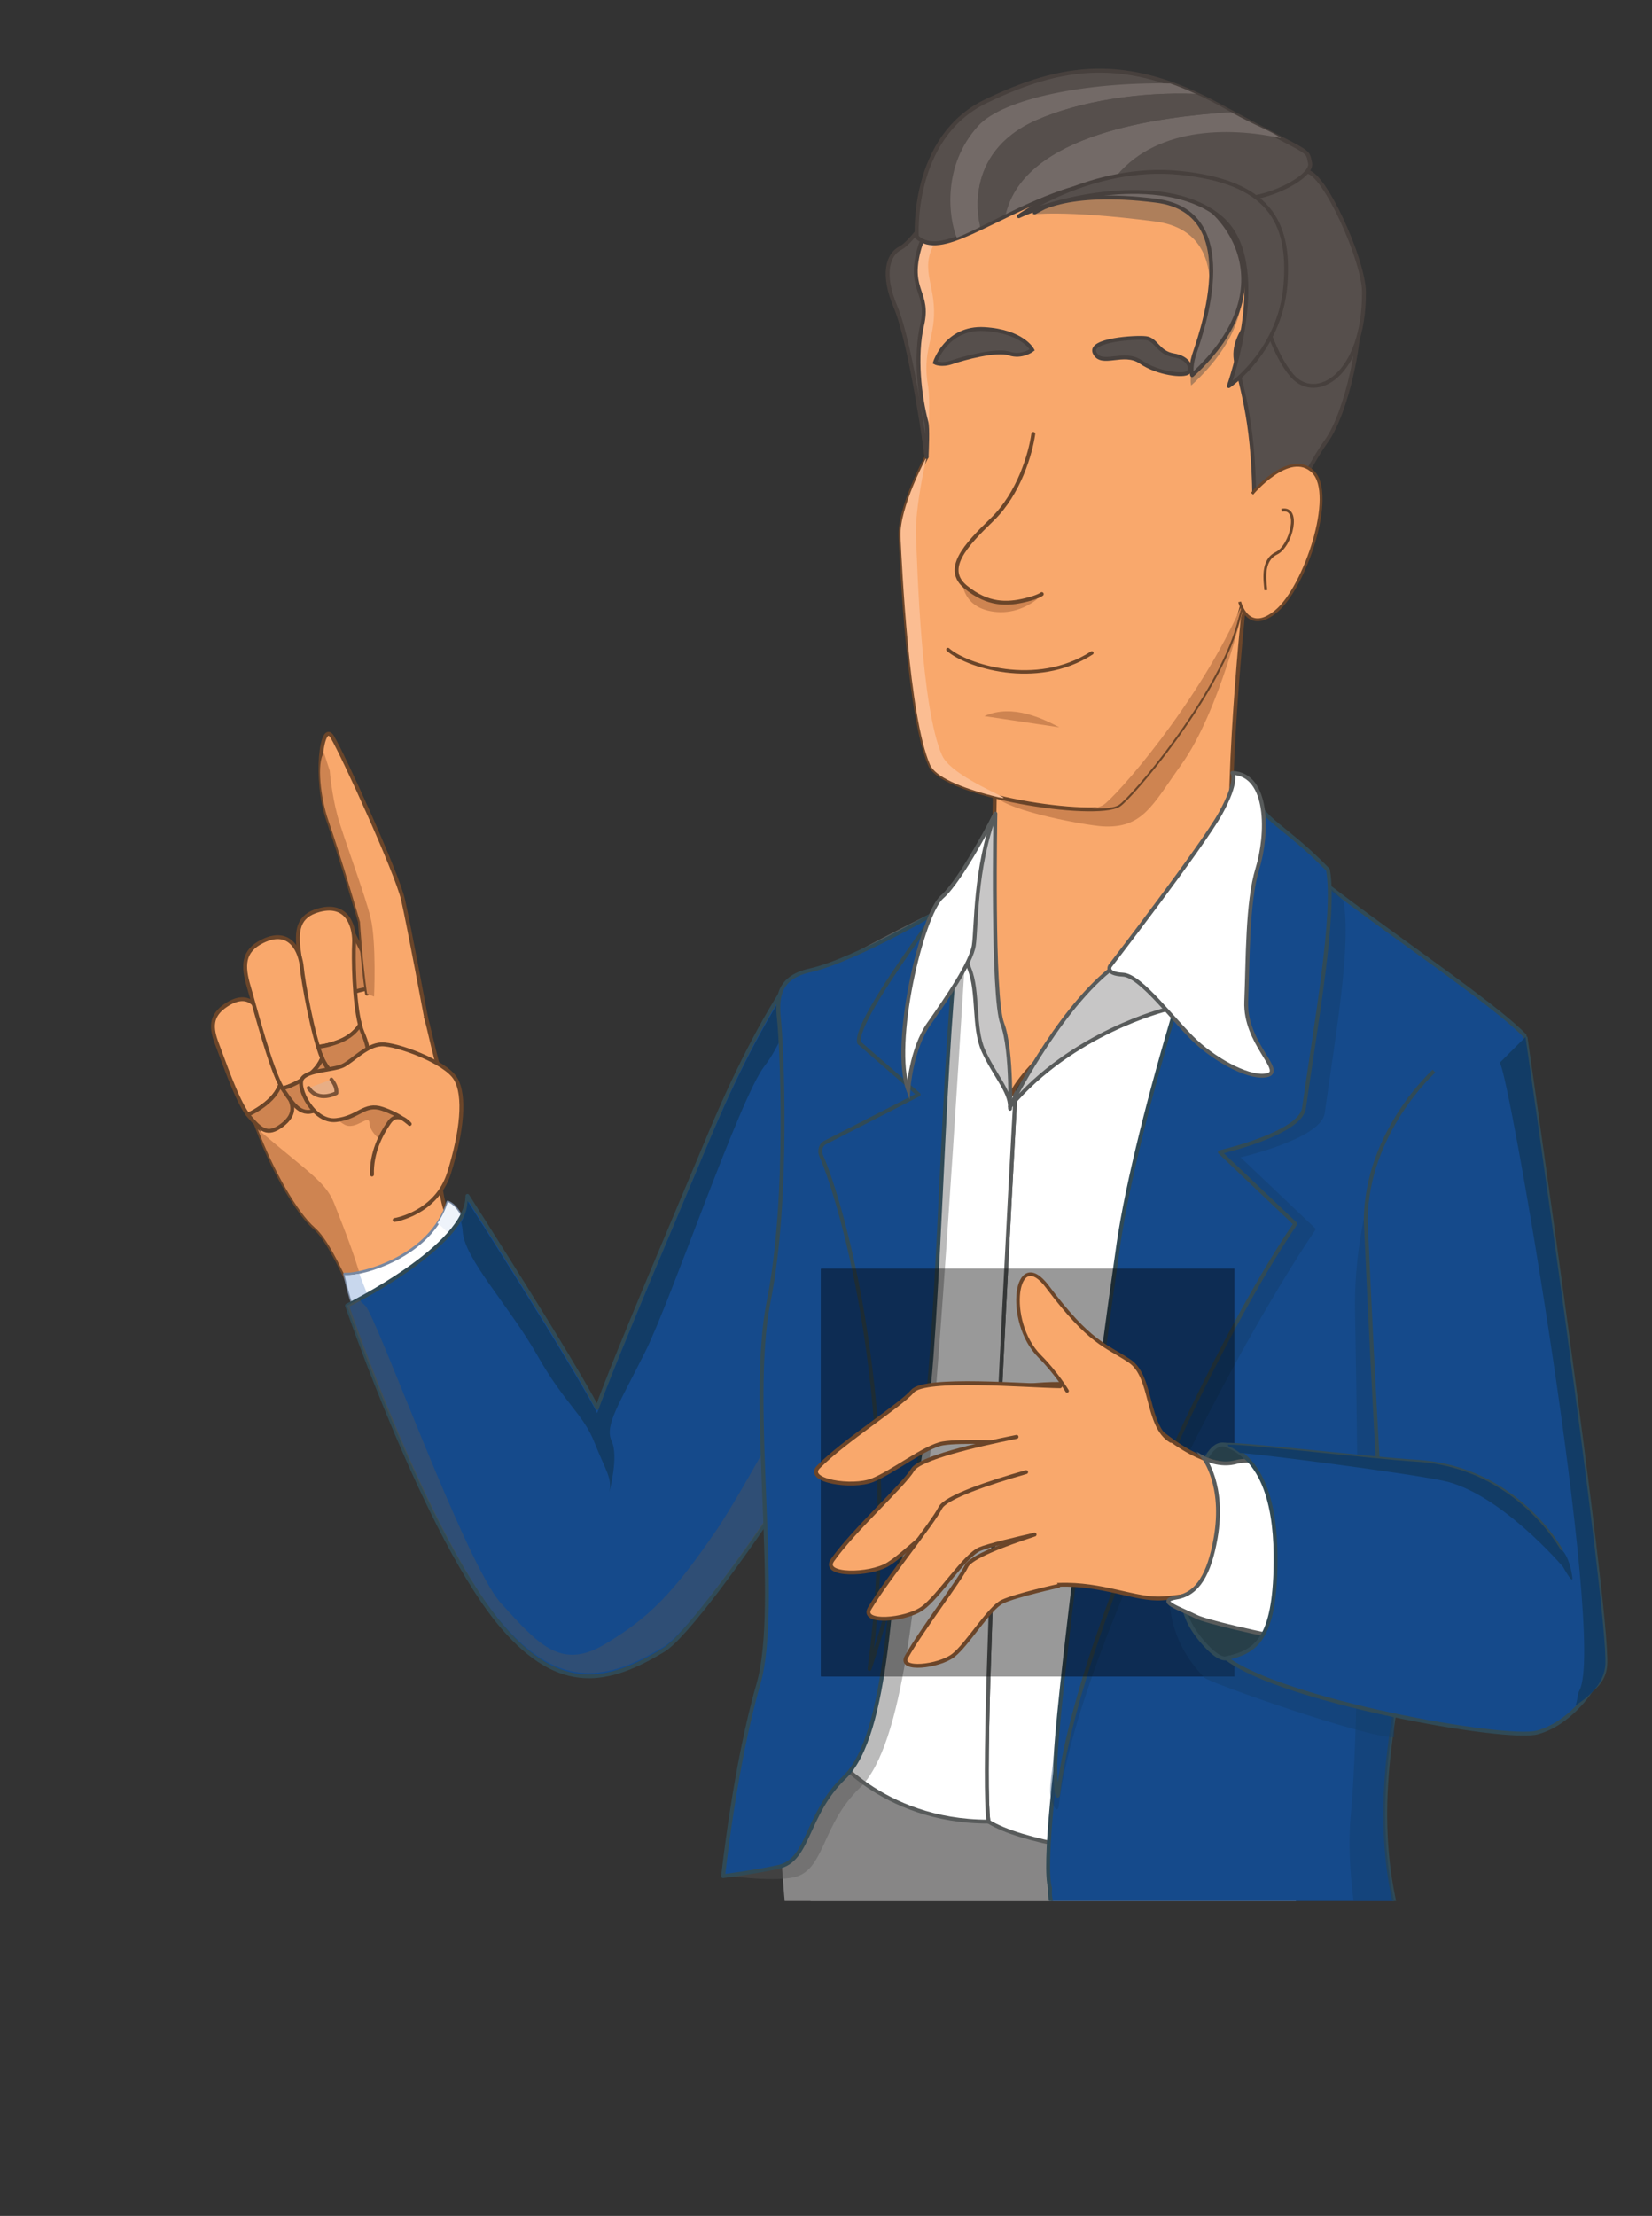 <?xml version="1.0" encoding="utf-8"?>
<!-- Generator: Adobe Illustrator 17.0.0, SVG Export Plug-In . SVG Version: 6.00 Build 0)  -->
<!DOCTYPE svg PUBLIC "-//W3C//DTD SVG 1.1//EN" "http://www.w3.org/Graphics/SVG/1.1/DTD/svg11.dtd">
<svg version="1.1" id="Capa_1" xmlns:x="http://ns.adobe.com/Extensibility/1.0/" xmlns:i="http://ns.adobe.com/AdobeIllustrator/10.0/" xmlns:graph="http://ns.adobe.com/Graphs/1.0/"
	 xmlns="http://www.w3.org/2000/svg" xmlns:xlink="http://www.w3.org/1999/xlink" x="0px" y="0px" width="426.323px"
	 height="571.589px" viewBox="0 0 426.323 571.589" enable-background="new 0 0 426.323 571.589" xml:space="preserve">
<rect x="0" y="0" width="426.323" height="571.589" fill="#333333" stroke="none"/>
<g>
	<g>
		<defs>
			<rect id="SVGID_1_" y="0" width="426.323" height="490.375"/>
		</defs>
		<clipPath id="SVGID_2_">
			<use xlink:href="#SVGID_1_"  overflow="visible"/>
		</clipPath>
		<g clip-path="url(#SVGID_2_)">
			<path fill="#878686" d="M199.696,441.858c22.528,13.945,97.444,28.031,128.145,21.356c0,0,18.689,61.405,5.34,80.093
				c-13.348,18.688-2.694,16.285-34.523,26.342c-26.24,8.292-87.129-10.5-92.47-46.54
				C200.848,487.068,199.696,441.858,199.696,441.858"/>
			<path fill="#878686" d="M199.696,441.858c22.528,13.945,97.444,28.031,128.145,21.356c0,0,18.689,61.405,5.34,80.093
				c-13.348,18.688-2.694,16.285-34.523,26.342c-26.24,8.292-24.003-64.446-60.433-63.894
				C194.174,506.423,199.696,441.858,199.696,441.858"/>
			<path fill="#CE8451" d="M90.206,239.007c0,0,5.632,10.217,7.04,15.759c1.412,5.539-11.66,10.915-13.169,7.106
				c-1.509-3.813-9.424-16.822-6.343-18.229C80.813,242.242,87.418,237.493,90.206,239.007"/>
			<path fill="none" stroke="#6B4529" stroke-miterlimit="10" d="M90.206,239.007c0,0,5.632,10.217,7.04,15.759
				c1.412,5.539-11.66,10.915-13.169,7.106c-1.509-3.813-9.424-16.822-6.343-18.229C80.813,242.242,87.418,237.493,90.206,239.007z"
				/>
			<path fill="#F9A86C" d="M157.846,374.398c-15.539-31.031-44.812-48.489-44.221-71.547c1.945-7.411,2.113-17.509-0.821-28.767
				c-2.936-11.26-2.76-13.898-5.459-15.983c-2.696-2.084-7.576-5.931-19.822-0.86c-12.248,5.074-26.827,13.584-23.587,26.017
				c3.24,12.434,11.593,28.485,17.329,33.435c11.241,9.702,31.987,82.994,43.759,94.296
				C136.797,422.291,173.384,405.426,157.846,374.398"/>
			<path fill="none" stroke="#6B4529" stroke-linecap="round" stroke-linejoin="round" stroke-miterlimit="10" d="M157.846,374.398
				c-15.539-31.031-44.812-48.489-44.221-71.547c1.945-7.411,2.113-17.509-0.821-28.767c-2.936-11.26-2.76-13.898-5.459-15.983
				c-2.696-2.084-7.576-5.931-19.822-0.86c-12.248,5.074-26.827,13.584-23.587,26.017c3.24,12.434,11.593,28.485,17.329,33.435
				c11.241,9.702,31.987,82.994,43.759,94.296C136.797,422.291,173.384,405.426,157.846,374.398z"/>
			<path fill="#F9A86C" d="M92.904,264.358c-1.585-6.082-1.73-17.615-1.537-20.896c0.218-3.683-1.208-10.808-9.056-8.692
				c-5.433,1.467-5.95,5.27-5.132,10.884c0.787,5.408,2.203,18.702,4.521,24.365c1.199-0.04,2.992-0.322,5.506-1.259
				C90.578,267.507,92.181,265.588,92.904,264.358"/>
			<path fill="none" stroke="#6B4529" stroke-linecap="round" stroke-linejoin="round" stroke-miterlimit="10" d="M92.904,264.358
				c-1.585-6.082-1.73-17.615-1.537-20.896c0.218-3.683-1.208-10.808-9.056-8.692c-5.433,1.467-5.95,5.27-5.132,10.884
				c0.787,5.408,2.203,18.702,4.521,24.365c1.199-0.04,2.992-0.322,5.506-1.259C90.578,267.507,92.181,265.588,92.904,264.358z"/>
			<path fill="#CE8451" d="M90.904,276.828c4.908-1.827,4.838-5.402,2.646-10.505c-0.238-0.554-0.451-1.223-0.644-1.965
				c-0.724,1.229-2.328,3.148-5.699,4.405c-2.514,0.933-4.307,1.215-5.506,1.255c0.086,0.216,0.175,0.421,0.264,0.616
				C84.441,275.885,85.996,278.652,90.904,276.828"/>
			<path fill="none" stroke="#6B4529" stroke-miterlimit="10" d="M90.904,276.828c4.908-1.827,4.838-5.402,2.646-10.505
				c-0.238-0.554-0.451-1.223-0.644-1.965c-0.724,1.229-2.328,3.148-5.699,4.405c-2.514,0.933-4.307,1.215-5.506,1.255
				c0.086,0.216,0.175,0.421,0.264,0.616C84.441,275.885,85.996,278.652,90.904,276.828z"/>
			<path fill="#F9A86C" d="M72.352,279.684c-2.357-4.389-4.433-13.551-4.827-16.227c-0.442-3.006-2.843-8.273-9.043-4.269
				c-4.292,2.773-4.077,5.963-2.443,10.204c1.574,4.085,5.012,14.28,7.908,18.116c0.995-0.385,2.447-1.141,4.39-2.629
				C70.941,282.884,71.957,280.879,72.352,279.684"/>
			<path fill="none" stroke="#6B4529" stroke-linecap="round" stroke-linejoin="round" stroke-miterlimit="10" d="M72.352,279.684
				c-2.357-4.389-4.433-13.551-4.827-16.227c-0.442-3.006-2.843-8.273-9.043-4.269c-4.292,2.773-4.077,5.963-2.443,10.204
				c1.574,4.085,5.012,14.28,7.908,18.116c0.995-0.385,2.447-1.141,4.39-2.629C70.941,282.884,71.957,280.879,72.352,279.684z"/>
			<path fill="#CE8451" d="M72.794,290.229c3.793-2.904,3.127-5.742,0.431-9.169c-0.295-0.371-0.584-0.84-0.872-1.375
				c-0.395,1.194-1.411,3.198-4.015,5.195c-1.943,1.488-3.394,2.241-4.39,2.629c0.11,0.146,0.219,0.283,0.327,0.411
				C67.234,291.381,69.001,293.131,72.794,290.229"/>
			<path fill="none" stroke="#6B4529" stroke-miterlimit="10" d="M72.794,290.229c3.793-2.904,3.127-5.742,0.431-9.169
				c-0.295-0.371-0.584-0.84-0.872-1.375c-0.395,1.194-1.411,3.198-4.015,5.195c-1.943,1.488-3.394,2.241-4.39,2.629
				c0.11,0.146,0.219,0.283,0.327,0.411C67.234,291.381,69.001,293.131,72.794,290.229z"/>
			<path fill="#F9A86C" d="M83.128,272.948c-2.41-5.683-4.97-20.114-5.235-23.388c-0.299-3.677-2.698-10.42-10.142-6.769
				c-5.154,2.525-5.132,6.378-3.544,11.751c1.532,5.176,5.587,21.094,8.661,26.215c1.177-0.277,2.907-0.913,5.255-2.333
				C81.272,276.515,82.585,274.308,83.128,272.948"/>
			<path fill="none" stroke="#6B4529" stroke-linecap="round" stroke-linejoin="round" stroke-miterlimit="10" d="M83.128,272.948
				c-2.41-5.683-4.97-20.114-5.235-23.388c-0.299-3.677-2.698-10.42-10.142-6.769c-5.154,2.525-5.132,6.378-3.544,11.751
				c1.532,5.176,5.587,21.094,8.661,26.215c1.177-0.277,2.907-0.913,5.255-2.333C81.272,276.515,82.585,274.308,83.128,272.948z"/>
			<path fill="#CE8451" d="M82.894,285.641c4.585-2.777,4.016-6.287,1.145-10.885c-0.313-0.498-0.616-1.113-0.91-1.808
				c-0.541,1.359-1.856,3.566-5.005,5.476c-2.348,1.421-4.077,2.057-5.254,2.334c0.116,0.195,0.232,0.384,0.349,0.552
				C76.391,285.998,78.308,288.42,82.894,285.641"/>
			<path fill="none" stroke="#6B4529" stroke-miterlimit="10" d="M82.894,285.641c4.585-2.777,4.016-6.287,1.145-10.885
				c-0.313-0.498-0.616-1.113-0.91-1.808c-0.541,1.359-1.856,3.566-5.005,5.476c-2.348,1.421-4.077,2.057-5.254,2.334
				c0.116,0.195,0.232,0.384,0.349,0.552C76.391,285.998,78.308,288.42,82.894,285.641z"/>
			<path fill="#CE8451" d="M98.632,294.412c0,0-3.175-2.207-3.286-4.71c-0.112-2.503-3.518,1.946-6.414,0.409
				c-2.896-1.54-5.66-6.16-5.66-6.16s14.111-5.852,19.121-0.648c5.007,5.201,5.524,7.181,5.524,7.181l-7.648,3.322L98.632,294.412z"
				/>
			<path fill="#F9A86C" d="M101.851,314.695c0,0,10.76-1.688,14.055-12.175c3.297-10.491,4.298-19.868,1.642-24.284
				c-2.66-4.417-15.266-8.986-19.106-8.844c-3.839,0.141-7.486,4.33-9.978,5.512c-2.492,1.184-9.189,1.104-10.529,3.402
				c-1.339,2.298,2.936,11.261,8.8,10.619c5.864-0.637,7.229-4.489,11.951-2.9c1.069,0.36,2.016,0.757,2.841,1.155
				c2.813,1.362,4.205,2.745,4.205,2.745s-3.031-3.594-5.257-0.448c-2.225,3.143-4.645,7.902-4.479,13.501"/>
			<path fill="none" stroke="#6B4529" stroke-linecap="round" stroke-linejoin="round" stroke-miterlimit="10" d="M101.851,314.695
				c0,0,10.76-1.688,14.055-12.175c3.297-10.491,4.298-19.868,1.642-24.284c-2.66-4.417-15.266-8.986-19.106-8.844
				c-3.839,0.141-7.486,4.33-9.978,5.512c-2.492,1.184-9.189,1.104-10.529,3.402c-1.339,2.298,2.936,11.261,8.8,10.619
				c5.864-0.637,7.229-4.489,11.951-2.9c1.069,0.36,2.016,0.757,2.841,1.155c2.813,1.362,4.205,2.745,4.205,2.745
				s-3.031-3.594-5.257-0.448c-2.225,3.143-4.645,7.902-4.479,13.501"/>
			<path fill="#E8AE85" d="M85.523,278.465c0.92,1.138,1.392,2.299,1.281,3.49c0,0-4.618,2.529-7.153-1.307"/>
			<path fill="none" stroke="#7C5337" stroke-linecap="round" stroke-linejoin="round" stroke-miterlimit="10" d="M85.523,278.465
				c0.92,1.138,1.392,2.299,1.281,3.49c0,0-4.618,2.529-7.153-1.307"/>
			<path fill="#F9A86C" d="M109.962,262.534c0,0-4.379-23.546-5.962-30.486c-1.585-6.944-15.457-37.324-18.235-41.938
				c-2.779-4.614-4.702,10.937-1.07,21.419c3.631,10.482,8.195,26.264,8.195,26.264s0.563,9.644,1.831,18.54"/>
			<path fill="none" stroke="#6B4529" stroke-linecap="round" stroke-linejoin="round" stroke-miterlimit="10" d="M109.962,262.534
				c0,0-4.379-23.546-5.962-30.486c-1.585-6.944-15.457-37.324-18.235-41.938c-2.779-4.614-4.702,10.937-1.07,21.419
				c3.631,10.482,8.195,26.264,8.195,26.264s0.563,9.644,1.831,18.54"/>
			<path fill="#CE8451" d="M84.696,211.529c3.632,10.482,8.195,26.264,8.195,26.264s0.563,9.644,1.831,18.54l1.813,0.739
				c0,0,0.627-13.98-0.87-20.233c-1.498-6.251-7.065-20.87-8.58-26.452c-1.516-5.582-1.985-11.567-1.985-11.567l-1.502-4.641
				C81.673,196.701,82.759,205.939,84.696,211.529"/>
			<path fill="#CE8451" d="M81.266,316.693c11.241,9.702,31.986,82.994,43.759,94.296c-10.394-19.121-24.413-63.688-26.645-65.693
				c-2.584-2.313-2.481-3.169-4.17-11.262c-1.69-8.095-5.481-17.217-7.944-23.564c-2.147-5.534-6.378-7.817-19.729-19.159
				C70.523,301.858,76.716,312.768,81.266,316.693"/>
			<path fill="#FFFFFF" d="M115.56,310.041c4.656,1.837,6.699,13.375,6.699,13.375s-9.34,19.723-26.265,21.392
				c-4.201-1.789-7.078-16.162-7.078-16.162C93.474,328.902,111.341,324.047,115.56,310.041"/>
			
				<path fill="none" stroke="#7888A1" stroke-width="0.691" stroke-linecap="round" stroke-linejoin="round" stroke-miterlimit="10" d="
				M115.56,310.041c4.656,1.837,6.699,13.375,6.699,13.375s-9.34,19.723-26.265,21.392c-4.201-1.789-7.078-16.162-7.078-16.162
				C93.474,328.902,111.341,324.047,115.56,310.041z"/>
			<path fill="#EEF3FA" d="M118.828,327.564c2.176-2.417,3.43-4.147,3.43-4.147s-2.002-11.422-6.625-13.341l-0.118,0.097
				c-0.619,2.001-1.519,3.76-2.616,5.314C117.185,319.125,119.238,321.954,118.828,327.564"/>
			<path fill="#C8D7ED" d="M88.947,328.917c0,0,2.849,14.138,7.046,15.891c1.287-0.128,2.529-0.4,3.733-0.765
				c-2.412-1.781-2.538-2.921-4.982-10.242c-0.597-1.796-1.407-3.342-1.98-5.25C91.148,328.854,89.812,328.964,88.947,328.917"/>
			<path fill="#154A8B" d="M207.329,256.668c-1.44-0.567-2.335-1.599-2.785-2.775c-0.37-0.233-0.712-0.511-1.014-0.821
				c-8.285,12.382-15.784,28.43-21.226,41.603c-3.644,8.818-23.975,56.402-28.193,68.509c-6.187-12.107-33.477-54.72-33.477-54.72
				c0,13.122-31.078,28.304-31.078,28.304s20.781,60.509,40.238,83.034c14.731,17.05,27.13,14.527,41.472,5.813
				c10.783-6.552,59.85-80.396,63.439-98.625c1.41-7.161,1.788-24.041,0.848-41.436
				C229.899,272.915,221.378,262.171,207.329,256.668"/>
			<path fill="none" stroke="#304A56" stroke-linecap="round" stroke-linejoin="round" stroke-miterlimit="10" d="M207.329,256.668
				c-1.44-0.567-2.335-1.599-2.785-2.775c-0.37-0.233-0.712-0.511-1.014-0.821c-8.285,12.382-15.784,28.43-21.226,41.603
				c-3.644,8.818-23.975,56.402-28.193,68.509c-6.187-12.107-33.477-54.72-33.477-54.72c0,13.122-31.078,28.304-31.078,28.304
				s20.781,60.509,40.238,83.034c14.731,17.05,27.13,14.527,41.472,5.813c10.783-6.552,59.85-80.396,63.439-98.625
				c1.41-7.161,1.788-24.041,0.848-41.436C229.899,272.915,221.378,262.171,207.329,256.668z"/>
			<path fill="#123C66" d="M204.536,253.862c-0.15-0.096-0.306-0.178-0.444-0.286c-8.505,12.491-16.222,28.965-21.786,42.429
				c-3.643,8.82-23.974,56.404-28.192,68.511c-6.187-12.106-33.478-54.721-33.478-54.721c0,1.81-0.607,3.656-1.622,5.496
				c0.202,0.718,0.335,1.497,0.389,2.359c0.437,7.096,12.073,19.281,19.244,31.937c7.171,12.653,11.811,15.061,14.764,22.505
				c2.952,7.446,4.64,9.13,3.796,12.929c0,0,2.544-9.291,0.64-13.294c-1.905-4.001,1.891-9.486,8.64-22.984
				c6.749-13.498,24.465-65.635,30.793-73.732c3.918-5.014,6.273-12.191,9.527-18.612
				C205.666,255.799,204.922,254.895,204.536,253.862"/>
			<g>
				<g opacity="0.4">
					<g>
						<defs>
							<rect id="SVGID_3_" x="89.557" y="316.862" width="146.206" height="114.702"/>
						</defs>
						<clipPath id="SVGID_4_">
							<use xlink:href="#SVGID_3_"  overflow="visible"/>
						</clipPath>
						<path clip-path="url(#SVGID_4_)" fill="#545554" d="M129.795,418.958c14.731,17.054,27.13,14.526,41.472,5.814
							c10.783-6.556,59.85-79.551,63.439-97.783c0.471-2.397,0.829-5.893,1.058-10.126c-3.523,3.277-6.448,5.946-8.22,7.454
							c-8.54,7.283-31.954,54.729-42.92,70.759c-10.968,16.026-17.295,22.384-28.684,29.131c-11.388,6.75-17.278-0.421-26.56-10.544
							c-9.28-10.123-32.251-74.326-35.145-76.895c-0.662-0.586-1.158-1.088-1.565-1.619c-1.912,1.03-3.112,1.618-3.112,1.618
							S110.338,396.432,129.795,418.958"/>
					</g>
				</g>
				<path fill="#FFFFFF" d="M323.168,214.933L262,283.422c0,0-9.468,167.701-6.908,186.467
					c17.353,10.679,83.194,11.708,83.194,11.708l16.252-228.621L323.168,214.933z"/>
				<path fill="none" stroke="#585B5B" stroke-miterlimit="10" d="M323.168,214.933L262,283.422c0,0-9.468,167.701-6.908,186.467
					c17.353,10.679,83.194,11.708,83.194,11.708l16.252-228.621L323.168,214.933z"/>
				<path fill="#FFFFFF" d="M253.757,229.614L262,283.422c0,0-9.468,167.701-6.908,186.467c-28.032,0-41.381-18.689-41.381-18.689
					s-14.015-190.883-4.005-198.225C219.718,245.633,253.757,229.614,253.757,229.614"/>
				<path fill="none" stroke="#585B5B" stroke-miterlimit="10" d="M253.757,229.614L262,283.422c0,0-9.468,167.701-6.908,186.467
					c-28.032,0-41.381-18.689-41.381-18.689s-14.015-190.883-4.005-198.225C219.718,245.633,253.757,229.614,253.757,229.614z"/>
				<path fill="#154A8B" d="M330.732,217.155c1.6,6.565,51.392,38.27,62.695,49.925c2.051,11.276-11.245,59.182-14.203,80.174
					c-0.926,6.588-16.305,67.683-20.683,103.946c-6.228,51.614,16.909,67.633,21.358,96.998
					c3.771,24.889-71.192,17.801-71.192,17.801c-10.68-63.185-39.155-64.963-37.705-78.883
					c-3.497-11.595,11.82-104.702,16.324-135.662C291.832,320.492,319.635,236.343,330.732,217.155"/>
				<path fill="none" stroke="#304A56" stroke-linecap="round" stroke-linejoin="round" stroke-miterlimit="10" d="M330.732,217.155
					c1.6,6.565,51.392,38.27,62.695,49.925c2.051,11.276-11.245,59.182-14.203,80.174c-0.926,6.588-16.305,67.683-20.683,103.946
					c-6.228,51.614,16.909,67.633,21.358,96.998c3.771,24.889-71.192,17.801-71.192,17.801
					c-10.68-63.185-39.155-64.963-37.705-78.883c-3.497-11.595,11.82-104.702,16.324-135.662
					C291.832,320.492,319.635,236.343,330.732,217.155z"/>
				<g>
					<g opacity="0.4">
						<g>
							<defs>
								<rect id="SVGID_5_" x="271" y="213.15" width="76.274" height="253.595"/>
							</defs>
							<clipPath id="SVGID_6_">
								<use xlink:href="#SVGID_5_"  overflow="visible"/>
							</clipPath>
							<path clip-path="url(#SVGID_6_)" fill="#123C66" d="M328.064,213.15c1.599,6.566,7.341,7.567,18.643,19.222
								c2.051,11.278-1.9,33.819-4.856,54.814c-0.928,6.587-21.698,11.353-21.698,11.353l19.447,18.48
								c-22.518,33.213-61.896,110.41-66.344,148.674c-0.35,3.004-2.318-1.104-2.252-3.939
								c0.281-12.109,18.495-108.706,22.998-139.668C298.506,291.126,316.965,232.341,328.064,213.15"/>
						</g>
					</g>
					<path fill="#154A8B" d="M324.058,205.142c1.6,6.566,7.342,7.566,18.643,19.224c2.051,11.278-3.235,40.492-6.192,61.484
						c-0.926,6.59-21.696,11.354-21.696,11.354l19.446,18.482c-22.518,33.214-56.658,108.306-61.107,146.568
						c-0.348,3.004-0.697-1.671-0.815-5.839c-0.345-12.107,11.822-104.702,16.325-135.664
						C293.166,289.791,312.961,224.331,324.058,205.142"/>
					<path fill="none" stroke="#304A56" stroke-linecap="round" stroke-linejoin="round" stroke-miterlimit="10" d="
						M324.058,205.142c1.6,6.566,7.342,7.566,18.643,19.224c2.051,11.278-3.235,40.492-6.192,61.484
						c-0.926,6.59-21.696,11.354-21.696,11.354l19.446,18.482c-22.518,33.214-56.658,108.306-61.107,146.568
						c-0.348,3.004-0.697-1.671-0.815-5.839c-0.345-12.107,11.822-104.702,16.325-135.664
						C293.166,289.791,312.961,224.331,324.058,205.142z"/>
					<g>
						<g opacity="0.4">
							<g>
								<defs>
									<rect id="SVGID_7_" x="186.916" y="235.621" width="62.835" height="249.092"/>
								</defs>
								<clipPath id="SVGID_8_">
									<use xlink:href="#SVGID_7_"  overflow="visible"/>
								</clipPath>
								<path clip-path="url(#SVGID_8_)" fill="#545554" d="M213.044,252.976c-7.927,1.763-8.677,6.674-8.01,12.683
									c0.668,6.005,2.67,46.054-2.67,72.749c-5.339,26.696,3.337,78.088-2.669,98.779c-6.008,20.688-12.778,46.594-12.778,46.594
									s12.215,1.744,17.986,0.461c7.99-1.774,7.021-13.502,16.994-23.084c11.63-11.174,14.325-51.956,17.663-81.326
									c3.337-29.363,10.193-144.21,10.193-144.21S225.057,250.308,213.044,252.976"/>
							</g>
						</g>
						<path fill="#154A8B" d="M209.039,250.308c-7.927,1.758-8.677,6.673-8.009,12.681c0.667,6.009,2.669,46.051-2.67,72.748
							c-5.34,26.697,3.337,78.089-2.67,98.78c-6.006,20.689-9.08,49.437-9.08,49.437s8.518-1.1,14.29-2.382
							c7.989-1.772,7.02-13.503,16.993-23.082c11.629-11.175,11.837-50.003,15.174-79.368
							c3.336-29.368,12.681-146.167,12.681-146.167S221.053,247.635,209.039,250.308"/>
						<path fill="none" stroke="#304A56" stroke-linecap="round" stroke-linejoin="round" stroke-miterlimit="10" d="
							M209.039,250.308c-7.927,1.758-8.677,6.673-8.009,12.681c0.667,6.009,2.669,46.051-2.67,72.748
							c-5.34,26.697,3.337,78.089-2.67,98.78c-6.006,20.689-9.08,49.437-9.08,49.437s8.518-1.1,14.29-2.382
							c7.989-1.772,7.02-13.503,16.993-23.082c11.629-11.175,11.837-50.003,15.174-79.368
							c3.336-29.368,12.681-146.167,12.681-146.167S221.053,247.635,209.039,250.308z"/>
						<g>
							<g opacity="0.4">
								<g>
									<defs>
										<rect id="SVGID_9_" x="348.271" y="282.572" width="31.274" height="275.933"/>
									</defs>
									<clipPath id="SVGID_10_">
										<use xlink:href="#SVGID_9_"  overflow="visible"/>
									</clipPath>
									<path clip-path="url(#SVGID_10_)" fill="#123C66" d="M379.114,544.023c-5.851-26.819-26.499-43.712-20.572-92.822
										c2.006-16.63,6.327-38.481,10.508-57.901c-2.847-41.609-5.149-74.868-5.149-74.868c0.092-14.182-4.573-29.234,0.547-35.858
										l-1.063,0.397c0,0-13.722,22.558-13.722,53.703c0.239,15.209,2.023,98.336-1.092,131.706
										c-3.113,33.373,18.721,94.475,26.697,89.879c0.473-0.271,0.894-0.449,1.273-0.641c0.823-0.771,1.514-1.607,2.06-2.509
										c0.32-0.861,0.626-2.038,0.941-3.721C379.444,549.504,379.295,547.012,379.114,544.023"/>
								</g>
							</g>
							<path fill="#154A8B" d="M251.087,222.941c0,0-31.37,40.047-29.368,46.056l15.351,13.346l-24.208,12.412
								c-0.83,0.379-1.614,1.862-0.929,3.403c5.158,11.623,21.277,66.477,12.456,132.354c0,0,12.681-36.042,16.018-80.759
								C243.745,305.034,244.413,236.957,251.087,222.941"/>
							<path fill="none" stroke="#304A56" stroke-linecap="round" stroke-linejoin="round" stroke-miterlimit="10" d="
								M251.087,222.941c0,0-31.37,40.047-29.368,46.056l15.351,13.346l-24.208,12.412c-0.83,0.379-1.614,1.862-0.929,3.403
								c5.158,11.623,21.277,66.477,12.456,132.354c0,0,12.681-36.042,16.018-80.759
								C243.745,305.034,244.413,236.957,251.087,222.941z"/>
							<g>
								<g opacity="0.4">
									<g>
										<defs>
											<rect id="SVGID_11_" x="211.925" y="327.34" width="106.594" height="105.032"/>
										</defs>
										<defs>
											<rect id="SVGID_12_" x="211.925" y="327.34" width="106.594" height="105.032"/>
										</defs>
										<defs>
											<rect id="SVGID_13_" x="211.925" y="327.34" width="106.594" height="105.032"/>
										</defs>
										<defs>
											<rect id="SVGID_14_" x="211.925" y="327.34" width="106.594" height="105.032"/>
										</defs>
										<defs>
											<rect id="SVGID_15_" x="211.925" y="327.34" width="106.594" height="105.032"/>
										</defs>
										<defs>
											<rect id="SVGID_16_" x="211.925" y="327.34" width="106.594" height="105.032"/>
										</defs>
										<clipPath id="SVGID_17_">
											<use xlink:href="#SVGID_11_"  overflow="visible"/>
										</clipPath>
										<clipPath id="SVGID_18_" clip-path="url(#SVGID_17_)">
											<use xlink:href="#SVGID_12_"  overflow="visible"/>
										</clipPath>
										<clipPath id="SVGID_19_" clip-path="url(#SVGID_18_)">
											<use xlink:href="#SVGID_13_"  overflow="visible"/>
										</clipPath>
										<clipPath id="SVGID_20_" clip-path="url(#SVGID_19_)">
											<use xlink:href="#SVGID_14_"  overflow="visible"/>
										</clipPath>
										<clipPath id="SVGID_21_" clip-path="url(#SVGID_20_)">
											<use xlink:href="#SVGID_15_"  overflow="visible"/>
										</clipPath>
										<clipPath id="SVGID_22_" clip-path="url(#SVGID_21_)">
											<use xlink:href="#SVGID_16_"  overflow="visible"/>
										</clipPath>
										<path clip-path="url(#SVGID_22_)" fill="#545554" d="M315.847,412.758c0,0-8.009,1.784-14.684,2.228
											c-6.673,0.441-15.422-3.956-26.546-3.511c-11.123,0.446-11.274-8.063-16.169-22.744
											c-4.895-14.685-1.557-27.807,8.676-28.698c10.234-0.89,18.911-1.112,31.37,10.01
											c12.458,11.126,20.022,10.234,20.022,10.234L315.847,412.758z"/>
										<path clip-path="url(#SVGID_22_)" fill="#545554" d="M274.912,360.257c-8.498-0.112-34.957-2.392-38.078,1.27
											c-3.124,3.663-17.581,12.748-24.274,19.523c-3.563,3.61,8.756,5.521,13.931,3.445c5.175-2.075,13.576-8.694,18.152-9.495
											c4.577-0.801,17.937-0.114,17.937-0.114"/>
										<path clip-path="url(#SVGID_22_)" fill="#545554" d="M263.672,373.303c-10.583,2.113-25.031,5.529-26.812,8.507
											c-2.469,4.131-15.21,15.498-20.679,23.294c-2.915,4.153,9.55,3.986,14.308,1.076c4.756-2.91,11.938-10.833,16.318-12.386
											c3.028-1.072,10.316-2.145,14.523-2.701"/>
										<path clip-path="url(#SVGID_22_)" fill="#545554" d="M266.142,382.396c-9.521,2.699-20.759,6.468-22.149,9.228
											c-2.047,4.066-13.585,18.162-18.208,25.89c-2.464,4.117,9.28,3.103,13.568,0.034c4.287-3.064,10.816-13.539,14.84-15.304
											c2.011-0.879,10.005-2.761,13.613-3.57"/>
										<path clip-path="url(#SVGID_22_)" fill="#545554" d="M268.327,398.514c-7.92,2.561-16.512,5.853-17.591,8.154
											c-1.71,3.65-11.571,16.422-15.472,23.376c-2.078,3.709,8.294,2.517,12.014-0.305c3.719-2.822,9.237-12.26,12.754-13.922
											c3.518-1.662,14.458-4.065,14.458-4.065"/>
										<path clip-path="url(#SVGID_22_)" fill="#545554" d="M303.506,374.375c-7.113-4.201-4.122-20.35-10.796-24.798
											c-6.675-4.449-12.013-2.669-24.028-18.688c-9.061-12.084-12.014,9.789-2.226,19.58c4.804,4.8,10.68,9.787,10.68,9.787"/>
									</g>
								</g>
								<path fill="#154A8B" d="M393.673,267.489c0,0,21.376,147.333,20.612,161.839c-0.764,14.503-33.589,11.074-33.589,11.074
									s-17.558,4.197-20.61-8.019c-3.054-12.214-7.636-117.565-7.636-117.565c0.148-22.806,17.609-38.523,17.609-38.523"/>
								<path fill="none" stroke="#304A56" stroke-miterlimit="10" d="M393.673,267.489c0,0,21.376,147.333,20.612,161.839
									c-0.764,14.503-33.589,11.074-33.589,11.074s-17.558,4.197-20.61-8.019c-3.054-12.214-7.636-117.565-7.636-117.565
									c0.148-22.806,17.609-38.523,17.609-38.523"/>
								<g>
									<g opacity="0.4">
										<g>
											<defs>
												<rect id="SVGID_23_" x="301.713" y="373.944" width="63.543" height="74.218"/>
											</defs>
											<clipPath id="SVGID_24_">
												<use xlink:href="#SVGID_23_"  overflow="visible"/>
											</clipPath>
											<path clip-path="url(#SVGID_24_)" fill="#123C66" d="M310.821,432.758c-8.809-9.151-9.734-18.523-8.83-27.546
												c0.902-9.023,5.258-32.733,11.839-31.198c4.439-0.26,36.555,3.705,47.593,4.354c1.319,0.078,2.59,0.218,3.834,0.393
												c-3.78,19.939-6.273,37.825-5.993,48.194c0.146,5.419,0.343,10.764,0.568,21.207
												C352.177,448.162,312.082,434.067,310.821,432.758"/>
										</g>
									</g>
									<path fill="#273F49" d="M306.01,399.889c0.905-9.026,3.637-28.744,10.216-27.207c11.929,4.398,13.28,22.125,12.918,33.956
										c-0.554,18.137-5.518,19.486-12.639,21.12c-1.557,0.36-3.695-1.595-4.958-2.904
										C302.738,415.7,305.109,408.912,306.01,399.889"/>
									<path fill="none" stroke="#304A56" stroke-linecap="round" stroke-linejoin="round" stroke-miterlimit="10" d="
										M306.01,399.889c0.905-9.026,3.637-28.744,10.216-27.207c11.929,4.398,13.28,22.125,12.918,33.956
										c-0.554,18.137-5.518,19.486-12.639,21.12c-1.557,0.36-3.695-1.595-4.958-2.904
										C302.738,415.7,305.109,408.912,306.01,399.889z"/>
									<path fill="#F9A86C" d="M314.512,410.091c0,0-8.009,1.778-14.683,2.225c-6.675,0.441-15.422-3.954-26.546-3.508
										c-11.123,0.441-11.276-8.063-16.17-22.747c-4.894-14.682-1.557-27.808,8.677-28.7c10.234-0.887,18.912-1.108,31.369,10.014
										c12.458,11.124,20.023,10.235,20.023,10.235L314.512,410.091z"/>
									<path fill="none" stroke="#6B4529" stroke-linecap="round" stroke-linejoin="round" stroke-miterlimit="10" d="
										M314.512,410.091c0,0-8.009,1.778-14.683,2.225c-6.675,0.441-15.422-3.954-26.546-3.508
										c-11.123,0.441-11.276-8.063-16.17-22.747c-4.894-14.682-1.557-27.808,8.677-28.7c10.234-0.887,18.912-1.108,31.369,10.014
										c12.458,11.124,20.023,10.235,20.023,10.235L314.512,410.091z"/>
									<path fill="#F9A86C" d="M273.577,357.586c-8.499-0.113-34.956-2.391-38.077,1.271
										c-3.123,3.661-17.581,12.748-24.274,19.524c-3.565,3.613,8.756,5.523,13.931,3.445c5.175-2.075,13.576-8.693,18.152-9.498
										c4.578-0.798,17.938-0.108,17.938-0.108"/>
									<path fill="none" stroke="#6B4529" stroke-linecap="round" stroke-linejoin="round" stroke-miterlimit="10" d="
										M273.577,357.586c-8.499-0.113-34.956-2.391-38.077,1.271c-3.123,3.661-17.581,12.748-24.274,19.524
										c-3.565,3.613,8.756,5.523,13.931,3.445c5.175-2.075,13.576-8.693,18.152-9.498c4.578-0.798,17.938-0.108,17.938-0.108"/>
									<path fill="#F9A86C" d="M262.338,370.633c-10.584,2.115-25.033,5.529-26.812,8.506
										c-2.471,4.133-15.212,15.498-20.682,23.293c-2.914,4.157,9.552,3.987,14.309,1.08c4.756-2.91,11.937-10.836,16.317-12.387
										c3.029-1.074,10.316-2.146,14.523-2.704"/>
									<path fill="none" stroke="#6B4529" stroke-linecap="round" stroke-linejoin="round" stroke-miterlimit="10" d="
										M262.338,370.633c-10.584,2.115-25.033,5.529-26.812,8.506c-2.471,4.133-15.212,15.498-20.682,23.293
										c-2.914,4.157,9.552,3.987,14.309,1.08c4.756-2.91,11.937-10.836,16.317-12.387c3.029-1.074,10.316-2.146,14.523-2.704"/>
									<path fill="#F9A86C" d="M264.808,379.726c-9.522,2.699-20.761,6.468-22.15,9.228c-2.045,4.063-13.584,18.162-18.207,25.89
										c-2.465,4.115,9.279,3.103,13.567,0.036c4.287-3.067,10.815-13.538,14.84-15.303c2.011-0.882,10.005-2.761,13.613-3.574"/>
									<path fill="none" stroke="#6B4529" stroke-linecap="round" stroke-linejoin="round" stroke-miterlimit="10" d="
										M264.808,379.726c-9.522,2.699-20.761,6.468-22.15,9.228c-2.045,4.063-13.584,18.162-18.207,25.89
										c-2.465,4.115,9.279,3.103,13.567,0.036c4.287-3.067,10.815-13.538,14.84-15.303c2.011-0.882,10.005-2.761,13.613-3.574"/>
									<path fill="#F9A86C" d="M266.994,395.845c-7.922,2.561-16.513,5.852-17.593,8.154c-1.71,3.651-11.57,16.421-15.471,23.377
										c-2.078,3.705,8.293,2.513,12.013-0.307c3.72-2.824,9.236-12.262,12.752-13.923c3.52-1.659,14.459-4.067,14.459-4.067"/>
									<path fill="none" stroke="#6B4529" stroke-linecap="round" stroke-linejoin="round" stroke-miterlimit="10" d="
										M266.994,395.845c-7.922,2.561-16.513,5.852-17.593,8.154c-1.71,3.651-11.57,16.421-15.471,23.377
										c-2.078,3.705,8.293,2.513,12.013-0.307c3.72-2.824,9.236-12.262,12.752-13.923c3.52-1.659,14.459-4.067,14.459-4.067"/>
									<path fill="#F9A86C" d="M302.172,371.704c-6.51-3.841-4.587-16.577-10.692-20.652c-6.105-4.069-10.175-4.475-21.165-19.129
										c-8.291-11.056-10.994,8.955-2.037,17.911c4.393,4.392,7.1,8.955,7.1,8.955"/>
									
										<path fill="none" stroke="#6B4529" stroke-width="0.915" stroke-linecap="round" stroke-linejoin="round" stroke-miterlimit="10" d="
										M302.172,371.704c-6.51-3.841-4.587-16.577-10.692-20.652c-6.105-4.069-10.175-4.475-21.165-19.129
										c-8.291-11.056-10.994,8.955-2.037,17.911c4.393,4.392,7.1,8.955,7.1,8.955"/>
									<path fill="#FFFFFF" d="M358.547,379.265c0,0-34.756-3.56-39.268-2.203c-4.513,1.352-8.606-0.939-8.606-0.939
										s5.445,6.945,3.034,20.643c-1.634,9.295-4.64,14.398-10.056,15.301c-5.414,0.905,0.593,2.728,5.104,4.984
										c4.513,2.253,51.823,12.559,65.132,10.301C387.199,425.098,358.547,379.265,358.547,379.265"/>
									<path fill="none" stroke="#585B5B" stroke-miterlimit="10" d="M358.547,379.265c0,0-34.756-3.56-39.268-2.203
										c-4.513,1.352-8.606-0.939-8.606-0.939s5.445,6.945,3.034,20.643c-1.634,9.295-4.64,14.398-10.056,15.301
										c-5.414,0.905,0.593,2.728,5.104,4.984c4.513,2.253,51.823,12.559,65.132,10.301
										C387.199,425.098,358.547,379.265,358.547,379.265z"/>
									<path fill="#154A8B" d="M410.467,436.197c0,0-5.343,8.396-13.74,10.686c-8.265,2.253-66.139-8.254-80.223-19.124
										c7.121-1.636,12.085-4.318,12.639-22.46c0.363-11.829-0.991-28.22-12.918-32.618c4.441-0.261,38.161,3.703,49.202,4.352
										c25.955,1.526,37.406,22.902,37.406,22.902"/>
									<path fill="none" stroke="#304A56" stroke-linecap="round" stroke-linejoin="round" stroke-miterlimit="10" d="
										M410.467,436.197c0,0-5.343,8.396-13.74,10.686c-8.265,2.253-66.139-8.254-80.223-19.124
										c7.121-1.636,12.085-4.318,12.639-22.46c0.363-11.829-0.991-28.22-12.918-32.618c4.441-0.261,38.161,3.703,49.202,4.352
										c25.955,1.526,37.406,22.902,37.406,22.902"/>
									<path fill="#123C66" d="M386.998,274.163l6.675-6.674c0,0,21.376,147.333,20.612,161.839
										c-0.23,4.398-3.418,7.881-7.741,10.602c0.614-1.219,0.404-2.69,1.066-3.928
										C414.596,422.933,389.187,274.668,386.998,274.163"/>
									<path fill="#123C66" d="M372.177,381.895c-10.868-2.174-47.629-6.886-52.213-7.111c-0.909-0.712-1.905-1.313-2.993-1.787
										l-0.081-0.351c4.467-0.228,38.028,3.771,48.537,4.388c25.957,1.526,37.408,22.902,37.408,22.902
										c0.431-0.511,2.365,2.404,2.932,6.929c0.279,2.226-2.403-2.686-2.403-2.686S386.979,384.854,372.177,381.895"/>
									<path fill="#F9A86C" d="M320.986,156.466c0,0-6.493,62.471-1.382,73.661c-0.104,4.828-52.689,37.523-58.878,52.707
										c-7.443-16.988-4.701-27.523-4.701-35.15l0.888-54.283L320.986,156.466z"/>
									<path fill="none" stroke="#6B4529" stroke-miterlimit="10" d="M320.986,156.466c0,0-6.493,62.471-1.382,73.661
										c-0.104,4.828-52.689,37.523-58.878,52.707c-7.443-16.988-4.701-27.523-4.701-35.15l0.888-54.283L320.986,156.466z"/>
									<path fill="#CE8451" d="M320.986,156.466c0.848-7.165-64.073,36.935-64.073,36.935l-0.195,11.954
										c4.06,4.144,23.936,7.558,27.662,7.797c10.545,0.681,13.01-5.476,20.546-16.016
										C314.713,183.441,320.986,156.466,320.986,156.466"/>
									<path fill="#C7C6C6" d="M286.284,250.308c-13.84,11.256-25.63,35.148-25.63,35.148
										c16.018-19.131,40.237-25.05,40.237-25.05S300.123,239.046,286.284,250.308"/>
									<path fill="none" stroke="#585B5B" stroke-linecap="round" stroke-linejoin="round" stroke-miterlimit="10" d="
										M286.284,250.308c-13.84,11.256-25.63,35.148-25.63,35.148c16.018-19.131,40.237-25.05,40.237-25.05
										S300.123,239.046,286.284,250.308z"/>
									<path fill="#F9A86C" d="M288.353,31.1c-17.882-0.916-53.427,17.418-53.07,39.981c0.359,22.562,3.843,46.783,3.843,46.783
										s-7.098,13.088-6.741,20.608c0.36,7.521,2.168,46.297,7.62,58.8c3.517,8.06,42.643,14.1,48.705,10.385
										c3.007-1.843,25.07-27.575,30.44-46.556c5.373-18.983,18.981-74.133,10.743-93.115
										C321.658,49.005,316.288,32.529,288.353,31.1"/>
									<path fill="none" stroke="#6B4529" stroke-miterlimit="10" d="M288.353,31.1c-17.882-0.916-53.427,17.418-53.07,39.981
										c0.359,22.562,3.843,46.783,3.843,46.783s-7.098,13.088-6.741,20.608c0.36,7.521,2.168,46.297,7.62,58.8
										c3.517,8.06,42.643,14.1,48.705,10.385c3.007-1.843,25.07-27.575,30.44-46.556c5.373-18.983,18.981-74.133,10.743-93.115
										C321.658,49.005,316.288,32.529,288.353,31.1z"/>
									<path fill="#FBBD92" d="M239.518,99.734c-1.617-9.095,1.645-12.186,1.528-19.623c-0.129-8.209-4.458-12.138,2.043-20.024
										c10.597-12.861,34.385-27.448,46.772-28.884c-0.5-0.034-0.991-0.077-1.507-0.104c-17.882-0.916-53.427,17.418-53.07,39.981
										c0.359,22.562,3.842,46.783,3.842,46.783S240.327,104.3,239.518,99.734"/>
									<path fill="#FBBD92" d="M243.088,194.801c-5.453-12.498-6.339-48.807-6.698-56.328c-0.357-7.523,2.736-20.608,2.736-20.608
										s-7.097,13.086-6.74,20.608c0.36,7.521,2.168,46.297,7.62,58.8c1.355,3.109,8.007,5.918,16.014,7.979
										C266.541,207.96,245.908,201.275,243.088,194.801"/>
									<path fill="#CE8451" d="M284.708,207.657c-0.65,0.399-1.702,0.679-3.033,0.86c3.305,0.123,5.839-0.128,7.036-0.86
										c3.007-1.843,25.068-27.575,30.44-46.556c0.441-1.561,0.938-3.361,1.474-5.37
										C309.227,181.691,287.714,205.814,284.708,207.657"/>
									<g>
										<g opacity="0.4">
											<g>
												<defs>
													<rect id="SVGID_25_" x="266.156" y="49.215" width="54.443" height="50.226"/>
												</defs>
												<clipPath id="SVGID_26_">
													<use xlink:href="#SVGID_25_"  overflow="visible"/>
												</clipPath>
												<path clip-path="url(#SVGID_26_)" fill="#3F4242" d="M266.156,55.352c9.127-4.915,21.271-8.195,35.367-4.644
													c14.101,3.549,31.681,25.147,5.881,48.732c0,0-0.518-1.72,0.433-4.986c0.948-3.269,13.981-34.31-9.874-37.354
													C274.112,54.058,266.156,55.352,266.156,55.352"/>
											</g>
										</g>
										<path fill="#564F4C" d="M282.478,90.972c-1.496-3.288,10.543-4.079,13.263-3.739c2.721,0.339,3.06,3.739,7.141,4.422
											c4.083,0.679,4.763,3.401,3.744,4.421c-1.023,1.02-7.825,0.34-12.245-2.721C289.958,90.292,284.177,94.714,282.478,90.972
											"/>
										<path fill="none" stroke="#47403D" stroke-miterlimit="10" d="M282.478,90.972c-1.496-3.288,10.543-4.079,13.263-3.739
											c2.721,0.339,3.06,3.739,7.141,4.422c4.083,0.679,4.763,3.401,3.744,4.421c-1.023,1.02-7.825,0.34-12.245-2.721
											C289.958,90.292,284.177,94.714,282.478,90.972z"/>
										<path fill="#CE8451" d="M248.214,148.62c-0.025,2.154,0.471,8.185,8.333,9.17c4.815,0.605,8.625-1.318,11.142-3.26"/>
										<path fill="#F9A86C" d="M266.659,111.926c-0.693,4.977-3.643,15.346-10.642,22.103
											c-6.998,6.756-12.483,12.791-6.776,17.425c5.704,4.636,10.642,4.483,15.391,3.334c3.405-0.82,4.217-1.552,4.217-1.552"/>
										<path fill="none" stroke="#6B4529" stroke-linecap="round" stroke-linejoin="round" stroke-miterlimit="10" d="
											M266.659,111.926c-0.693,4.977-3.643,15.346-10.642,22.103c-6.998,6.756-12.483,12.791-6.776,17.425
											c5.704,4.636,10.642,4.483,15.391,3.334c3.405-0.82,4.217-1.552,4.217-1.552"/>
										<path fill="#CE8451" d="M273.377,187.616c-3.783-2.003-12.014-6.229-19.356-2.892"/>
										<path fill="#564F4C" d="M243.119,50.65c0,0-7.382,11.663-10.72,13.325c-3.337,1.661-4.809,6.822-1.361,15.023
											c4.218,10.039,8.089,38.865,8.089,38.865c0.063-1.701,0.34-7.474-0.053-8.946c-1.779-6.674-2.969-17.081-1.113-25.025
											c1.993-8.535-3.558-8.786-0.889-19.131C239.383,55.794,247.012,52.428,243.119,50.65"/>
										<path fill="none" stroke="#47403D" stroke-linecap="round" stroke-linejoin="round" stroke-miterlimit="10" d="
											M243.119,50.65c0,0-7.382,11.663-10.72,13.325c-3.337,1.661-4.809,6.822-1.361,15.023
											c4.218,10.039,8.089,38.865,8.089,38.865c0.063-1.701,0.34-7.474-0.053-8.946c-1.779-6.674-2.969-17.081-1.113-25.025
											c1.993-8.535-3.558-8.786-0.889-19.131C239.383,55.794,247.012,52.428,243.119,50.65z"/>
										<path fill="#564F4C" d="M350.546,76.295c1.458,9.896-3.024,30.254-8.246,37.46c-5.221,7.206-13.526,25.092-13.526,25.092
											s-5.339,5.792-5.163-1.115c0.668-25.945-2.57-34.871-4.589-44.23c-1.85-8.568,8.368-12.616,5.529-22.915
											C322.089,61.662,349.585,69.796,350.546,76.295"/>
										<path fill="none" stroke="#47403D" stroke-miterlimit="10" d="M350.546,76.295c1.458,9.896-3.024,30.254-8.246,37.46
											c-5.221,7.206-13.526,25.092-13.526,25.092s-5.339,5.792-5.163-1.115c0.668-25.945-2.57-34.871-4.589-44.23
											c-1.85-8.568,8.368-12.616,5.529-22.915C322.089,61.662,349.585,69.796,350.546,76.295z"/>
										<path fill="#564F4C" d="M319.765,56.042c-1.861-2.45,12.967-11.687,17.421-11.749c4.452-0.063,14.815,22.86,14.817,31.146
											c0.008,21.43-12.475,28.56-18.598,21.43C324.4,86.389,321.625,58.494,319.765,56.042"/>
										<path fill="none" stroke="#47403D" stroke-linecap="round" stroke-linejoin="round" stroke-miterlimit="10" d="
											M319.765,56.042c-1.861-2.45,12.967-11.687,17.421-11.749c4.452-0.063,14.815,22.86,14.817,31.146
											c0.008,21.43-12.475,28.56-18.598,21.43C324.4,86.389,321.625,58.494,319.765,56.042z"/>
										<path fill="#564F4C" d="M236.591,61.118c0,0-1.702-25.602,17.813-34.997c19.518-9.396,36.12-12.027,60.307,1.145
											c24.182,13.177,22.494,10.812,23.377,14.796c0.882,3.983-14.075,10.992-20.407,8.68
											c-6.329-2.308-24.397-8.063-43.49-1.287C255.094,56.222,242.811,66.856,236.591,61.118"/>
										
											<path fill="none" stroke="#47403D" stroke-width="1.034" stroke-linecap="round" stroke-linejoin="round" stroke-miterlimit="10" d="
											M236.591,61.118c0,0-1.702-25.602,17.813-34.997c19.518-9.396,36.12-12.027,60.307,1.145
											c24.182,13.177,22.494,10.812,23.377,14.796c0.882,3.983-14.075,10.992-20.407,8.68
											c-6.329-2.308-24.397-8.063-43.49-1.287C255.094,56.222,242.811,66.856,236.591,61.118z"/>
										<path fill="#736A67" d="M259.524,55.26c4.2-2.074,8.918-4.26,14.194-6.134c4.611-1.634,9.153-2.405,13.478-2.608
											c0.033-0.041,0.063-0.08,0.094-0.122c10.336-13.664,29.613-13.749,43.279-10.766c-2.415-1.846-6.191-2.965-12.899-6.717
											C298.971,30.153,264.476,34.455,259.524,55.26"/>
										<path fill="#736A67" d="M252.874,57.952c0,0-4.97-18.326,14.517-26.93c11.558-5.102,27.405-7.377,41.226-6.813
											c-2.265-1.032-4.464-1.931-6.611-2.681c-21.499-0.412-43.071,3.874-49.487,10.863
											c-9.472,10.312-7.691,23.813-5.626,28.916c1.822-0.714,3.818-1.657,5.998-2.733
											C252.877,58.183,252.874,57.952,252.874,57.952"/>
										<path fill="#564F4C" d="M252.874,57.952c0,0,0.004,0.23,0.017,0.623c2.047-1.016,4.258-2.143,6.634-3.315
											c4.953-20.805,39.446-25.106,58.146-26.347c-1.392-0.779-1.324-0.753-2.96-1.646c-2.087-1.136-4.115-2.144-6.094-3.058
											c-13.82-0.564-29.668,1.71-41.226,6.813C247.903,39.626,252.874,57.952,252.874,57.952"/>
										<path fill="#736A67" d="M267.012,54.792c9.131-4.914,20.644-10.295,34.741-6.744c14.097,3.55,31.678,25.15,5.883,48.734
											c0,0-0.522-1.718,0.428-4.988c0.948-3.269,14.211-36.967-9.646-40.012C274.565,48.739,267.012,54.792,267.012,54.792"/>
										<path fill="none" stroke="#47403D" stroke-linecap="round" stroke-linejoin="round" stroke-miterlimit="10" d="
											M267.012,54.792c9.131-4.914,20.644-10.295,34.741-6.744c14.097,3.55,31.678,25.15,5.883,48.734
											c0,0-0.522-1.718,0.428-4.988c0.948-3.269,14.211-36.967-9.646-40.012C274.565,48.739,267.012,54.792,267.012,54.792z"/>
										<path fill="#564F4C" d="M262.911,55.779c0,0,18.899-13.455,41.482-11.19c22.58,2.266,28.769,12.173,27.319,29.131
											c-1.451,16.959-14.604,25.881-14.604,25.881s11.43-31.847-1.987-43.375C301.707,44.696,274.423,50.4,262.911,55.779"/>
										<path fill="none" stroke="#47403D" stroke-linecap="round" stroke-linejoin="round" stroke-miterlimit="10" d="
											M262.911,55.779c0,0,18.899-13.455,41.482-11.19c22.58,2.266,28.769,12.173,27.319,29.131
											c-1.451,16.959-14.604,25.881-14.604,25.881s11.43-31.847-1.987-43.375C301.707,44.696,274.423,50.4,262.911,55.779z"/>
										<path fill="#564F4C" d="M266.393,90.249c0,0-2.468-4.779-12.338-5.366c-9.869-0.589-12.776,8.638-12.776,8.638
											s1.6,0.892,4.472-0.109c2.875-1,11.403-3.326,14.689-2.218C263.726,92.305,266.393,90.249,266.393,90.249"/>
										<path fill="none" stroke="#47403D" stroke-miterlimit="10" d="M266.393,90.249c0,0-2.468-4.779-12.338-5.366
											c-9.869-0.589-12.776,8.638-12.776,8.638s1.6,0.892,4.472-0.109c2.875-1,11.403-3.326,14.689-2.218
											C263.726,92.305,266.393,90.249,266.393,90.249z"/>
										<path fill="#F9A86C" d="M244.635,167.544c4.449,4.008,22.642,10.234,37.127,0.889"/>
										
											<path fill="none" stroke="#6B4529" stroke-width="0.898" stroke-linecap="round" stroke-linejoin="round" stroke-miterlimit="10" d="
											M244.635,167.544c4.449,4.008,22.642,10.234,37.127,0.889"/>
										<path fill="#F9A86C" d="M323.105,127.361c0,0,9.673-11.538,15.706-5.699c6.031,5.84-2.024,29.767-9.44,35.973
											c-7.414,6.203-9.458-2.402-9.458-2.402"/>
										<path fill="none" stroke="#6B4529" stroke-width="0.74" stroke-miterlimit="10" d="M323.105,127.361
											c0,0,9.673-11.538,15.706-5.699c6.031,5.84-2.024,29.767-9.44,35.973c-7.414,6.203-9.458-2.402-9.458-2.402"/>
										<path fill="#F9A86C" d="M330.742,131.612c4.967-1.053,2.553,9.22-1.362,11.117c-3.914,1.899-2.89,7.232-2.718,9.499"/>
										<path fill="none" stroke="#6B4529" stroke-width="0.74" stroke-miterlimit="10" d="M330.742,131.612
											c4.967-1.053,2.553,9.22-1.362,11.117c-3.914,1.899-2.89,7.232-2.718,9.499"/>
										<path fill="#FFFFFF" d="M318.051,199.358c0,0,1.558,2.098-3.114,10.504c-4.672,8.405-28.476,39.329-28.476,39.329
											s-1.335,2.003,3.336,2.227c4.673,0.222,13.348,12.236,18.91,17.352c5.563,5.116,14.24,9.716,18.466,8.531
											c4.227-1.188-6.007-8.304-5.562-18.984c0.444-10.682,0.222-25.587,2.893-34.264
											C327.174,215.375,327.616,199.805,318.051,199.358"/>
										<path fill="none" stroke="#585B5B" stroke-linecap="round" stroke-linejoin="round" stroke-miterlimit="10" d="
											M318.051,199.358c0,0,1.558,2.098-3.114,10.504c-4.672,8.405-28.476,39.329-28.476,39.329s-1.335,2.003,3.336,2.227
											c4.673,0.222,13.348,12.236,18.91,17.352c5.563,5.116,14.24,9.716,18.466,8.531c4.227-1.188-6.007-8.304-5.562-18.984
											c0.444-10.682,0.222-25.587,2.893-34.264C327.174,215.375,327.616,199.805,318.051,199.358z"/>
										<path fill="#C7C6C6" d="M250.153,249.86c2.447,6.006,0.933,15.128,3.603,21.137c2.669,6.004,6.898,10.454,6.897,14.461
											c-0.001,4.005,0.666-14.559-2.004-21.405c-2.67-6.853-1.779-54.192-1.779-54.192s-6.229,11.211-6.229,18.931
											C250.641,236.511,247.708,243.855,250.153,249.86"/>
										<path fill="none" stroke="#585B5B" stroke-linecap="round" stroke-linejoin="round" stroke-miterlimit="10" d="
											M250.153,249.86c2.447,6.006,0.933,15.128,3.603,21.137c2.669,6.004,6.898,10.454,6.897,14.461
											c-0.001,4.005,0.666-14.559-2.004-21.405c-2.67-6.853-1.779-54.192-1.779-54.192s-6.229,11.211-6.229,18.931
											C250.641,236.511,247.708,243.855,250.153,249.86z"/>
										<path fill="#FFFFFF" d="M256.87,209.86c0,0-8.675,17.085-13.792,21.533c-5.119,4.451-13.126,37.837-8.676,49.844
											c0,0,0.667-10.559,5.339-17.185c4.672-6.631,10.9-15.749,11.567-20.198C251.974,239.401,251.532,223.926,256.87,209.86"/>
										<path fill="none" stroke="#585B5B" stroke-miterlimit="10" d="M256.87,209.86c0,0-8.675,17.085-13.792,21.533
											c-5.119,4.451-13.126,37.837-8.676,49.844c0,0,0.667-10.559,5.339-17.185c4.672-6.631,10.9-15.749,11.567-20.198
											C251.974,239.401,251.532,223.926,256.87,209.86z"/>
										<path fill="#629BBC" d="M379.9,548.198c-0.217-1.423-0.487-2.81-0.787-4.176c0.184,2.989,0.329,5.481,0.43,7.365
											c-0.315,1.681-0.621,2.859-0.941,3.724C379.803,553.137,380.302,550.851,379.9,548.198"/>
										<path fill="none" stroke="#304A56" stroke-linecap="round" stroke-linejoin="round" stroke-miterlimit="10" d="
											M379.9,548.198c-0.217-1.423-0.487-2.81-0.787-4.176c0.184,2.989,0.329,5.481,0.43,7.365
											c-0.315,1.681-0.621,2.859-0.941,3.724C379.803,553.137,380.302,550.851,379.9,548.198z"/>
										<g>
											<g opacity="0.4">
												<g>
													<defs>
														<rect id="SVGID_27_" x="376.543" y="555.108" width="2.06" height="2.507"/>
													</defs>
													<clipPath id="SVGID_28_">
														<use xlink:href="#SVGID_27_"  overflow="visible"/>
													</clipPath>
													<path clip-path="url(#SVGID_28_)" fill="#545554" d="M378.603,555.111c-0.547,0.898-1.238,1.734-2.061,2.506
														C377.363,557.204,378.007,556.724,378.603,555.111"/>
												</g>
											</g>
										</g>
									</g>
								</g>
							</g>
						</g>
					</g>
				</g>
			</g>
		</g>
	</g>
</g>
</svg>
